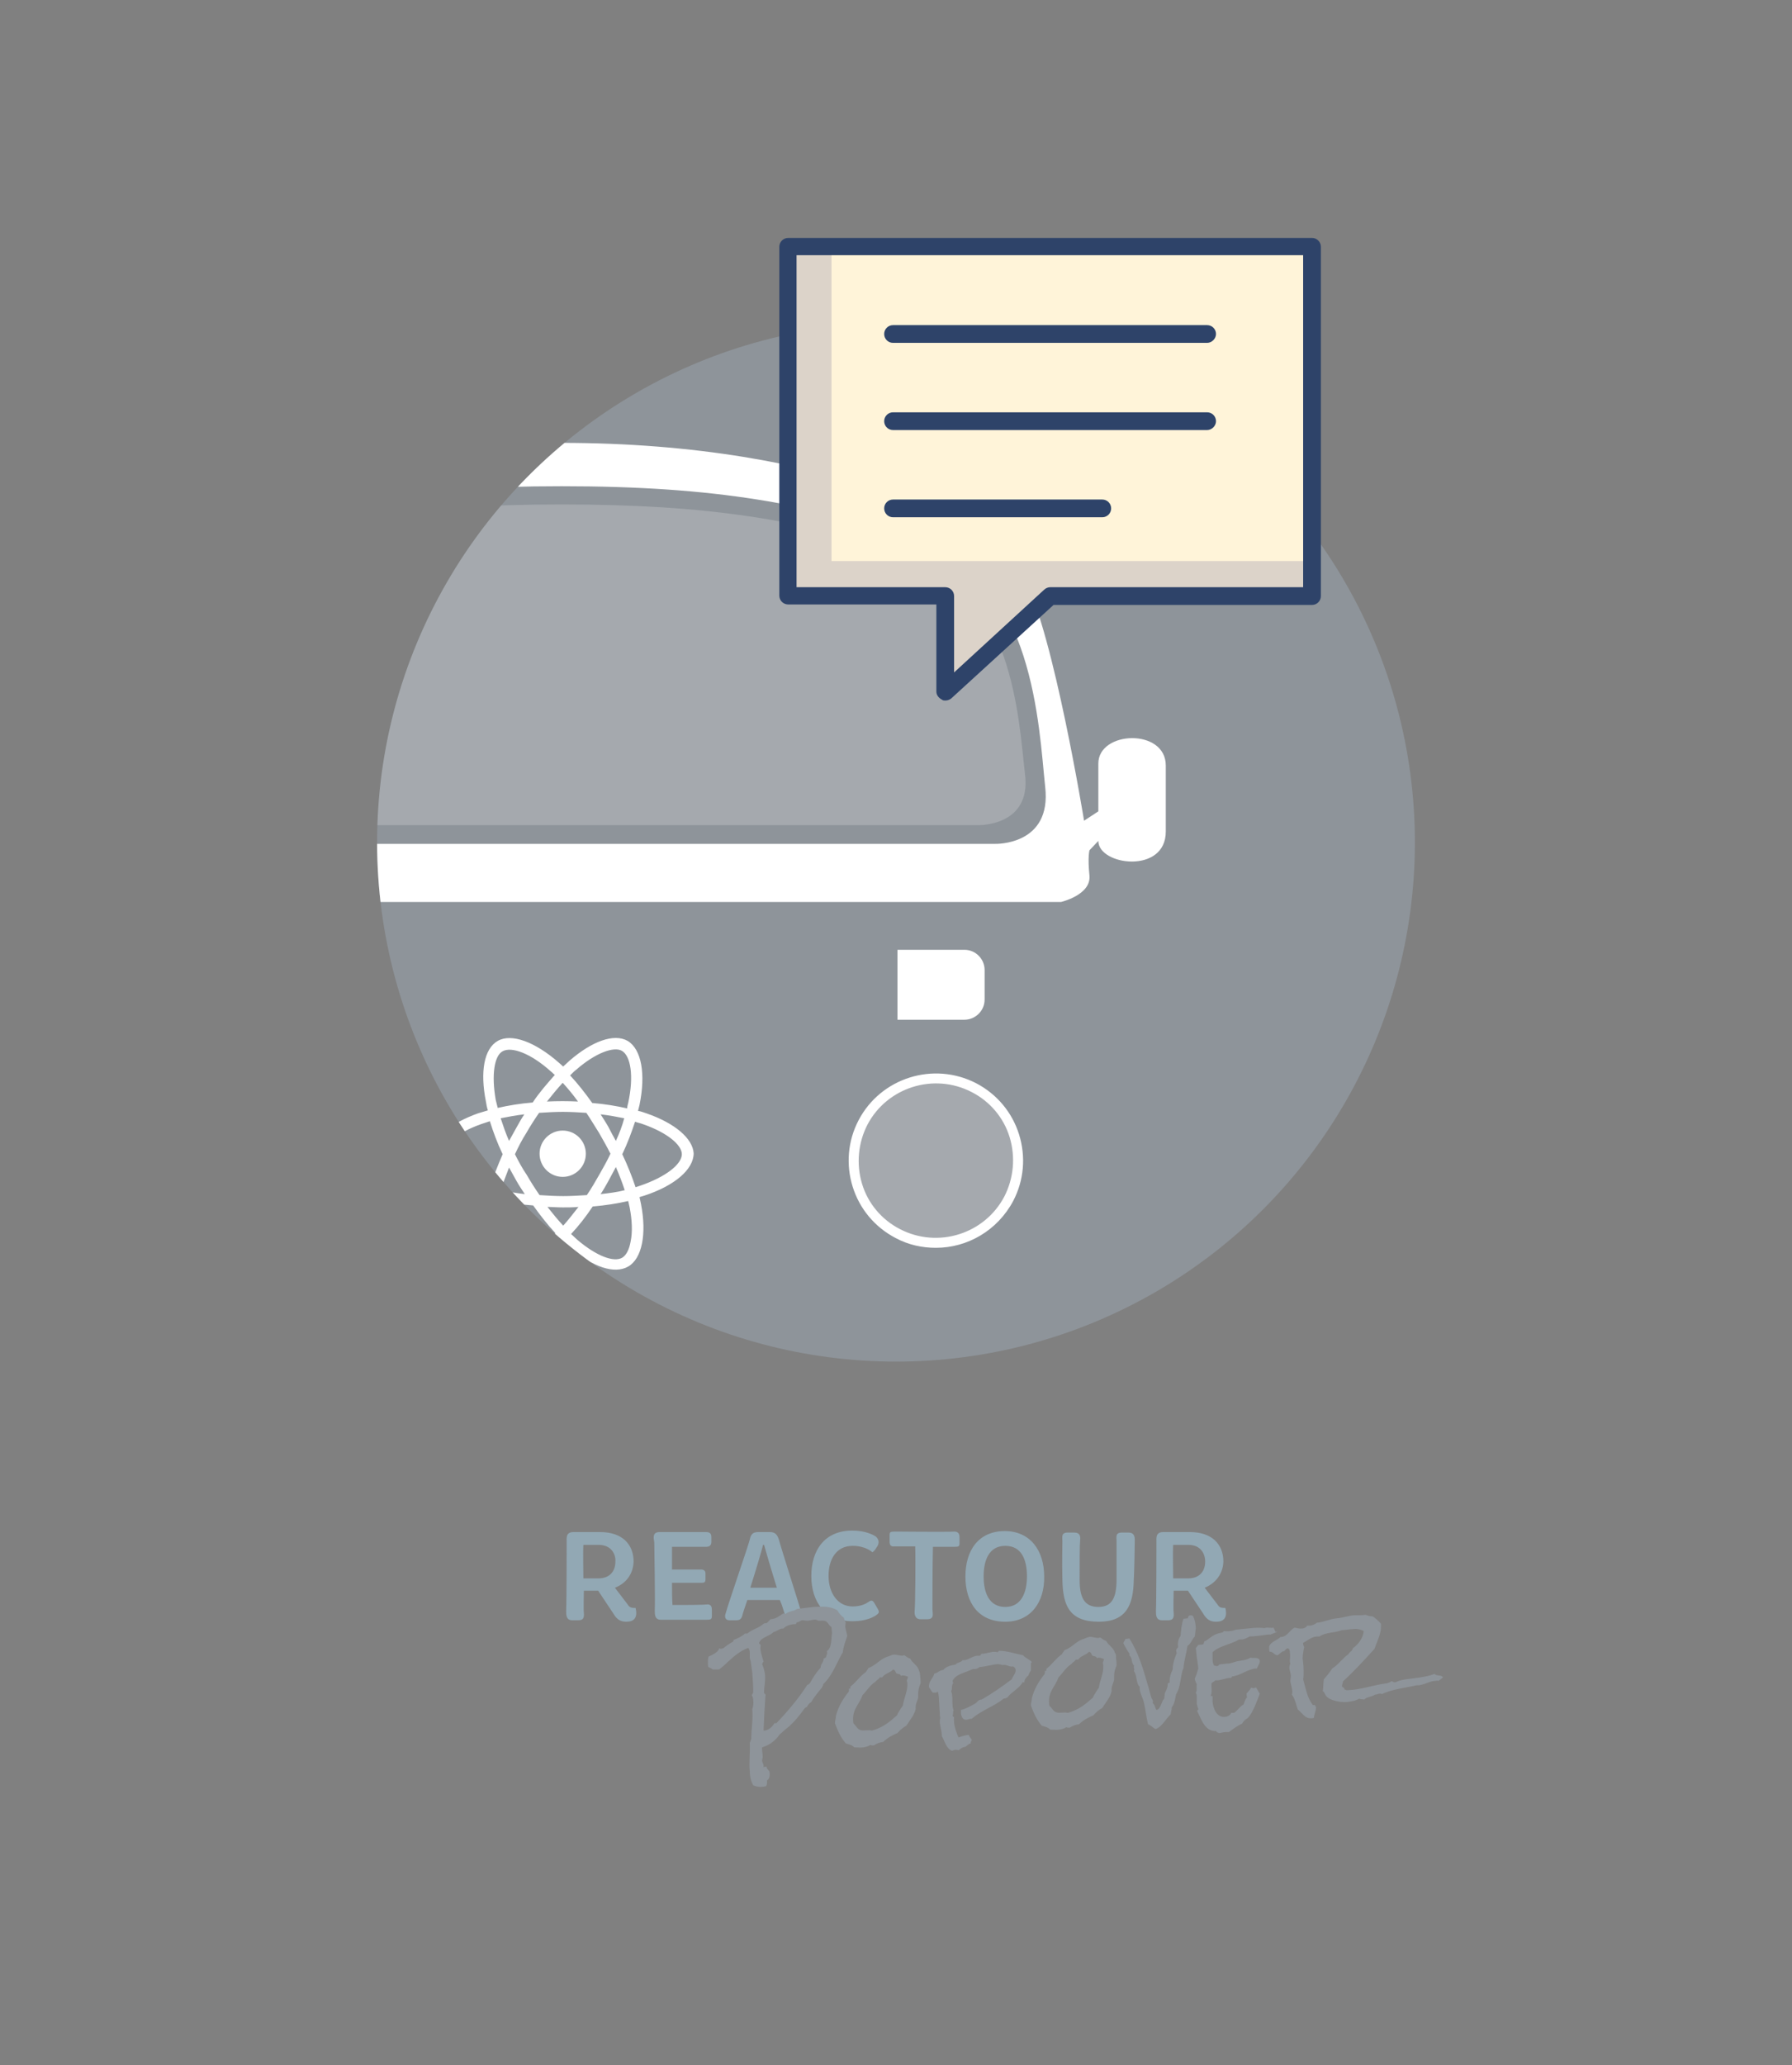 <?xml version="1.0" encoding="utf-8"?>
<!-- Generator: Adobe Illustrator 25.4.1, SVG Export Plug-In . SVG Version: 6.00 Build 0)  -->
<svg version="1.1" id="Layer_1" xmlns="http://www.w3.org/2000/svg" xmlns:xlink="http://www.w3.org/1999/xlink" x="0px" y="0px"
	 viewBox="0 0 364 419.2" style="enable-background:new 0 0 364 419.2;" xml:space="preserve">
<rect x="0" y="0" width="364" height="419.2" fill="#808080" stroke="none"/>
<style type="text/css">
	.st0{fill:#8E949A;}
	.st1{clip-path:url(#SVGID_00000056406734934192729120000000091086604339921832_);}
	.st2{opacity:0.2;fill:#FFFFFF;enable-background:new    ;}
	.st3{fill:#FFFFFF;}
	.st4{fill:#FFFFFF;fill-opacity:0.2;}
	.st5{fill:#92A8B4;}
	.st6{fill:#FFF4D9;}
	.st7{opacity:0.14;fill:#000064;enable-background:new    ;}
	.st8{fill:#2E4369;}
</style>
<g>
	<circle class="st0" cx="182" cy="171" r="105.4"/>
	<g>
		<defs>
			<circle id="SVGID_1_" cx="182" cy="171" r="105.4"/>
		</defs>
		<clipPath id="SVGID_00000026142588695888602460000006981826405064773287_">
			<use xlink:href="#SVGID_1_"  style="overflow:visible;"/>
		</clipPath>
		<g style="clip-path:url(#SVGID_00000026142588695888602460000006981826405064773287_);">
			<path class="st2" d="M208.2,157.1c-1.3-10.8-2.2-37.8-24-44.7c-21.8-6.9-40.3-10-70.1-10s-48.3,3.1-70.1,10s-22.7,33.9-24,44.7
				c-1.3,10.8,9.8,10.4,9.8,10.4h168.8C198.5,167.5,209.6,167.9,208.2,157.1z"/>
			<path class="st3" d="M223.1,155v9.7l-2.9,1.9c0,0-6.2-38-12-48.8S168.7,89.9,114,89.9s-88.4,17-94.2,27.9
				c-5.8,10.8-12,48.8-12,48.8l-2.9-1.9V155c0-6.7-13.7-7.3-13.7,0.4v13.4c0,8.7,13.7,6.9,13.7,1.9l1.8,1.9c0,0,0.4,1.3,0,5.2
				s5.8,5.3,5.8,5.3h203c0,0,6.1-1.4,5.8-5.3c-0.4-3.9,0-5.2,0-5.2l1.8-1.9c0,5,13.7,6.8,13.7-1.9v-13.4
				C236.8,147.8,223.1,148.3,223.1,155z M202.1,171.3h-176c0,0-11.6,0.5-10.2-11.6s2.3-42.2,25-49.9S83,98.7,114.1,98.7
				s50.4,3.5,73.2,11.1s23.7,37.8,25,49.9C213.7,171.7,202.1,171.3,202.1,171.3L202.1,171.3z"/>
			<g>
				<path class="st3" d="M131.3,226c-0.6-0.2-1.1-0.4-1.7-0.5l0.3-1.2c1.3-6.3,0.4-11.3-2.4-13c-2.8-1.6-7.3,0.1-11.8,4
					c-0.4,0.4-0.9,0.8-1.3,1.2c-0.3-0.3-0.6-0.5-0.9-0.8c-4.8-4.2-9.6-6-12.4-4.4c-2.8,1.6-3.6,6.3-2.4,12.3
					c0.1,0.6,0.2,1.2,0.4,1.8c-0.7,0.2-1.3,0.4-2,0.6c-5.6,2-9.2,5-9.2,8.2c0,3.3,3.8,6.6,9.7,8.6c0.5,0.2,1,0.3,1.4,0.4
					c-0.2,0.6-0.3,1.3-0.4,1.9c-1.1,5.8-0.2,10.5,2.5,12c2.8,1.6,7.6,0,12.3-4.1c0.4-0.3,0.7-0.7,1.1-1c0.5,0.4,0.9,0.9,1.4,1.3
					c4.5,3.9,8.9,5.4,11.7,3.8c2.8-1.6,3.8-6.6,2.6-12.7c-0.1-0.5-0.2-0.9-0.3-1.4c0.3-0.1,0.7-0.2,1-0.3c6.1-2,10-5.3,10-8.6
					C140.7,231.1,137.1,228,131.3,226L131.3,226z M117.1,217.1c3.9-3.4,7.6-4.7,9.2-3.8c1.8,1,2.5,5.1,1.3,10.6
					c-0.1,0.4-0.2,0.7-0.2,1.1c-2.2-0.5-4.6-0.9-7.1-1.1c-1.5-2.1-3-4-4.5-5.6C116.3,217.8,116.7,217.4,117.1,217.1z M103.4,237
					l1.5,2.7c0.5,0.9,1.1,1.8,1.7,2.7c-1.7-0.2-3.4-0.5-4.9-0.8C102.2,240.1,102.8,238.6,103.4,237L103.4,237z M103.4,231.6
					c-0.7-1.6-1.2-3.1-1.7-4.6c1.5-0.3,3.1-0.6,4.8-0.8c-0.6,0.9-1.1,1.8-1.6,2.7L103.4,231.6L103.4,231.6z M104.6,234.3
					c0.7-1.5,1.4-2.9,2.3-4.3c0.8-1.4,1.7-2.8,2.6-4.1c1.6-0.1,3.2-0.2,4.8-0.2s3.3,0.1,4.8,0.2c0.9,1.3,1.7,2.7,2.6,4.1
					c0.8,1.4,1.6,2.8,2.3,4.2c-0.7,1.5-1.5,2.9-2.3,4.3c-0.8,1.4-1.6,2.8-2.5,4.1c-1.6,0.1-3.2,0.2-4.8,0.2s-3.2-0.1-4.8-0.2
					c-0.9-1.3-1.8-2.7-2.6-4.1C106.1,237.2,105.3,235.7,104.6,234.3L104.6,234.3z M123.6,239.7c0.5-0.9,1-1.9,1.5-2.8
					c0.7,1.6,1.3,3.2,1.8,4.7c-1.5,0.4-3.2,0.6-4.9,0.8C122.6,241.5,123.1,240.6,123.6,239.7L123.6,239.7z M125.1,231.6
					c-0.5-0.9-1-1.8-1.5-2.8c-0.5-0.9-1.1-1.8-1.6-2.6c1.7,0.2,3.3,0.5,4.8,0.8C126.4,228.5,125.8,230.1,125.1,231.6z M114.3,219.8
					c1,1.1,2.1,2.4,3.1,3.8c-2.1-0.1-4.2-0.1-6.3,0C112.2,222.2,113.2,221,114.3,219.8z M102.1,213.4c1.8-1,5.7,0.4,9.8,4.1
					c0.3,0.2,0.5,0.5,0.8,0.7c-1.5,1.7-3.1,3.5-4.5,5.6c-2.5,0.2-4.9,0.6-7.1,1.1c-0.1-0.5-0.3-1.1-0.4-1.6
					C99.8,218.2,100.4,214.3,102.1,213.4L102.1,213.4z M99.5,241.1c-0.4-0.1-0.9-0.3-1.3-0.4c-2.6-0.9-4.7-2-6.2-3.3
					c-1.3-1.1-2-2.2-2-3.1c0-1.9,2.9-4.4,7.7-6.1l1.8-0.6c0.7,2.2,1.5,4.4,2.6,6.7C101.1,236.6,100.2,238.9,99.5,241.1L99.5,241.1z
					 M111.8,251.4c-2.1,1.8-4.1,3.1-5.9,3.7c-1.6,0.6-2.9,0.6-3.7,0.1c-1.7-1-2.4-4.7-1.4-9.7c0.1-0.6,0.2-1.2,0.4-1.8
					c2.2,0.5,4.6,0.8,7.1,1c1.5,2.1,3,4,4.5,5.6C112.5,250.8,112.1,251.1,111.8,251.4L111.8,251.4z M114.4,248.8
					c-1.1-1.2-2.1-2.4-3.2-3.8c1,0,2,0.1,3.1,0.1s2.1,0,3.2-0.1C116.4,246.4,115.4,247.7,114.4,248.8z M128.1,252
					c-0.3,1.7-0.9,2.8-1.7,3.3c-1.7,1-5.2-0.3-9.1-3.6c-0.4-0.4-0.9-0.8-1.3-1.2c1.5-1.6,3-3.5,4.4-5.6c2.6-0.2,5-0.6,7.2-1.1
					c0.1,0.4,0.2,0.9,0.3,1.3C128.4,247.7,128.5,250.1,128.1,252L128.1,252z M130,240.7l-0.9,0.3c-0.7-2.1-1.6-4.4-2.7-6.7
					c1.1-2.3,1.9-4.5,2.6-6.6c0.5,0.2,1.1,0.3,1.6,0.5c4.9,1.7,7.9,4.2,7.9,6.1C138.5,236.3,135.3,238.9,130,240.7L130,240.7z"/>
				<circle class="st3" cx="114.3" cy="234.2" r="4.7"/>
			</g>
			<path class="st3" d="M182.3,207h13.6c2.2,0,4.1-1.8,4.1-4.1v-6c0-2.2-1.8-4.1-4.1-4.1h-13.6L182.3,207L182.3,207z"/>
			<g>
				<ellipse transform="matrix(0.6 -0.8 0.8 0.6 -112.433 246.334)" class="st4" cx="190.1" cy="235.6" rx="16.7" ry="16.7"/>
				<path class="st3" d="M190.1,253.3c-2.8,0-5.6-0.6-8.2-2c-4.2-2.2-7.3-5.9-8.7-10.4c-1.4-4.5-1-9.3,1.2-13.5
					c4.5-8.6,15.2-12,23.9-7.5c4.2,2.2,7.3,5.9,8.7,10.4c1.4,4.5,1,9.3-1.2,13.5C202.6,249.8,196.5,253.3,190.1,253.3z M175.3,227.8
					l0.9,0.5c-1.9,3.7-2.3,8-1.1,12s4,7.3,7.7,9.2c7.7,4,17.2,1,21.2-6.6c1.9-3.7,2.3-8,1.1-12c-1.2-4-4-7.3-7.7-9.2
					c-7.7-4-17.2-1-21.2,6.6L175.3,227.8z"/>
			</g>
		</g>
	</g>
</g>
<g>
	<g>
		<g>
			<path class="st5" d="M124.9,322.3l2.6,3.4c0.4,0.7,0.9,0.7,1.6,0.7c0.5,2.1-0.4,2.8-1.9,2.8s-2.1-0.8-2.7-1.8l-3-4.5h-2.9
				c0,0.7-0.1,3.8,0,4.5c0.1,1.1-0.2,1.5-1.1,1.5h-1.3c-1.2,0-1.2-1.1-1.2-1.9c0.1-2.1,0.1-13.2,0.1-13.9c0-0.9-0.2-2.1,1.4-2.1h5.4
				c4.5,0,6.8,2.5,6.8,6C128.6,319.7,127,321.5,124.9,322.3z M121.6,313.6h-3.1c-0.1,1.5,0,5.8,0,6.8h3.1c2,0,3.4-1.2,3.4-3.4
				C125.1,315.4,124.1,313.6,121.6,313.6z"/>
			<path class="st5" d="M134,311h9.4c0.9,0,1.1,0.4,1.1,1.1v0.9c0,0.7-0.4,1-1.1,1h-6.9v4.6c1.9,0,5.3,0,5.9,0
				c0.5,0,0.9,0.2,0.9,0.8v1.1c0,0.7-0.2,0.8-0.8,0.8c-0.8,0-4,0-6,0c0,1.7,0,3.2,0.1,4.5c2,0,6.1,0,6.9-0.1
				c0.8-0.1,1.1,0.3,1.1,1.1v1.2c0,0.7-0.2,0.8-1.1,0.8h-9.3c-1.2,0-1.2-1.1-1.2-1.9c0.1-2.1-0.1-13.2-0.1-13.8
				C132.8,312.3,132.4,311,134,311z"/>
			<path class="st5" d="M154,311h2.4c1.1,0,1.5,0.6,1.8,1.5c0.2,0.9,4.2,13.5,4.6,14.9c0.2,0.9,0.1,1.5-0.8,1.5h-1.1
				c-1.2,0-1.3-0.9-1.5-1.3s-0.4-1.5-1-2.8h-6.6c-0.5,1.4-0.8,2.4-0.9,2.7c-0.2,0.9-0.4,1.4-1.3,1.4h-1.5c-0.7,0-1-0.6-0.7-1.4
				c0.6-2.2,4.7-14,4.9-15C152.5,311.6,152.8,311,154,311z M152.4,322.3h5.4c-1.1-3.5-2.3-7.6-2.6-8.7H155
				C154.7,314.8,153.5,318.9,152.4,322.3z"/>
			<path class="st5" d="M178,314.2c-0.4,0.7-0.8,0.9-0.8,0.9s-1.3-1.3-4-1.3c-3.4,0-4.9,2.8-4.9,6.1c0,3.4,1.8,6.2,4.9,6.2
				c1.6,0,2.6-0.5,3.2-0.9c0.4-0.3,0.8-0.5,1.2,0.2l0.7,1.2c0.2,0.4,0.4,0.7-0.1,1.1c-0.7,0.6-2.4,1.4-5,1.4c-5.6,0-8.4-3.9-8.4-9.2
				c0-5.2,2.7-9.2,8.3-9.2c2.8,0,4.3,0.9,4.8,1.2C178.3,312.3,178.9,313,178,314.2z"/>
			<path class="st5" d="M194.9,312.1v1.1c0,0.7-0.1,0.8-1.1,0.8h-4.3c-0.1,3.6-0.1,12.1-0.1,12.6c0,0.9,0.5,2.1-1.1,2.1H187
				c-1.2,0-1.3-1.1-1.2-1.9s0.2-9.9,0.1-12.9c-0.8,0-3.8,0-4.2,0c-0.8,0.1-1-0.3-1-1v-1.2c0-0.7,0.1-0.8,1.1-0.8
				c0,0,10.7,0.1,12.2,0C194.7,311,194.9,311.4,194.9,312.1z"/>
			<path class="st5" d="M204.2,329.2c-5.5,0-8.1-3.9-8.1-9.2c0-5.2,2.6-9.2,8-9.2c5.2,0,8,4,8,9.2
				C212.2,325.2,209.4,329.2,204.2,329.2z M204.2,313.8c-3.3,0-4.4,2.9-4.4,6.2c0,3.3,1.1,6.2,4.4,6.2c3.3,0,4.4-3,4.4-6.2
				C208.6,316.6,207.5,313.8,204.2,313.8z"/>
			<path class="st5" d="M223.2,329.2c-6,0-7.3-3.3-7.4-8.5c-0.1-3.5,0-7.1,0-7.8c0-0.9-0.3-1.8,1.1-1.8h1.3c1.2,0,1.3,0.8,1.2,1.6
				c-0.1,0.9-0.1,4.7-0.1,8c0,3.5,0.9,5.5,3.8,5.5c2.8,0,3.7-1.9,3.7-5.6c0-3.4,0-7,0-7.7c0-0.9-0.3-1.8,1.1-1.8h1.3
				c1.2,0,1.3,0.8,1.3,1.6c0,0.9-0.1,6.7-0.2,8C230.2,325.8,228.8,329.2,223.2,329.2z"/>
			<path class="st5" d="M244.7,322.3l2.6,3.4c0.4,0.7,0.9,0.7,1.6,0.7c0.5,2.1-0.4,2.8-1.9,2.8s-2.1-0.8-2.7-1.8l-3-4.5h-2.9
				c0,0.7-0.1,3.8,0,4.5c0.1,1.1-0.2,1.5-1.1,1.5H236c-1.2,0-1.2-1.1-1.2-1.9c0.1-2.1,0.1-13.2,0.1-13.9c0-0.9-0.2-2.1,1.4-2.1h5.4
				c4.5,0,6.8,2.5,6.8,6C248.4,319.7,246.7,321.5,244.7,322.3z M241.4,313.6h-3.1c-0.1,1.5,0,5.8,0,6.8h3.1c2,0,3.4-1.2,3.4-3.4
				C244.8,315.4,243.9,313.6,241.4,313.6z"/>
		</g>
		<g>
			<path class="st0" d="M171.2,335.4c-1.3,2.2-2.1,4.7-4,6.5c0,0,0,0.1,0,0.1c0,0.2-0.2,0.3-0.2,0.5c-0.8,1-1.6,1.9-2.2,3
				c-0.4,0.2-0.7,0.6-0.9,1c-0.2,0-0.3,0.2-0.4,0.2c-1,1.4-2.1,2.8-3.4,3.9c-0.5,0.4-1,0.8-1.4,1.2c-0.3,0.2-0.6,0.6-0.8,0.9
				c-0.9,1-1.8,1.6-3.1,2c-0.1,0.8,0.3,1.7,0,2.6l0,0.1c0,0.3,0.3,0.7,0.3,1c0,0.1,0,0.2-0.1,0.3l0.7-0.1c0,0.5,0.5,0.8,0.6,1
				c0.1,0.6,0.1,1.5-0.5,1.8l0,0.2c0,0.4,0,0.7-0.2,1c-0.2,0-0.4,0.1-0.6,0.1c-0.7,0.1-1.4,0-2-0.3c-0.5-0.9-0.7-1.9-0.7-2.8
				c-0.2-1.9,0.1-3.8,0-5.8l0.3-0.8c0-2,0.4-4,0.2-6c0.2-0.6,0.3-1.3,0.2-1.9c0-0.3-0.1-0.7-0.3-1c0.2-0.2,0.2-0.4,0.3-0.6
				c0-1.4-0.1-2.7-0.2-4c-0.1-0.7-0.2-1.4-0.3-2.2c-0.1-0.3-0.2-0.7-0.2-0.9c0-0.3,0-0.6,0-0.9c0-0.4-0.1-0.7-0.3-1
				c-1.6,0.6-2.8,1.6-4.1,2.8c-0.5,0.5-1.2,1.1-1.7,1.5c-0.1,0.1-0.3,0.1-0.4,0.1c-0.3,0-0.7,0-1,0c-0.3-0.2-0.6-0.4-0.9-0.5
				c-0.1-0.2-0.1-0.4-0.1-0.7c0-0.5,0-1,0.1-1.4c0.8-0.4,1.9-0.8,2.2-1.7c0.1,0,0.2,0.1,0.3,0.1c0.2,0,0.3-0.1,0.5-0.1
				c0.6-0.5,1.2-0.9,1.9-1.3c0.2-0.1,0.2-0.2,0.2-0.4c0.8-0.3,1.7-0.7,2.3-1.3l0.5,0c1-0.9,2.4-1.1,3.3-2c0.1,0,0.2-0.1,0.3-0.1
				c0.1,0,0.2,0,0.3,0c0.3-0.2,0.5-0.5,0.8-0.8c1.2-0.1,1.7-0.6,2.6-1.2c0.2,0,0.3,0.2,0.5,0.1c0.7-0.6,1.7-0.5,2.3-1
				c1.1-0.1,2.3-0.3,3.4-0.4c1.6-0.1,3.4-0.2,4.8,0.7c0.3,0.6,0.8,1.1,1.3,1.5c0.1,0.3,0.2,0.7,0.4,1c-0.1,0.3-0.1,0.6-0.1,0.9
				c0.1,0.6,0.3,1.2,0.4,1.8C171.8,333,171.3,334.2,171.2,335.4z M168.9,330.3c-0.5-0.3-0.7-1-1.2-1.2c-0.3-0.2-1-0.1-1.4-0.1
				c-0.4-0.1-0.5-0.3-1-0.2c-0.4,0-0.8,0.2-1.3,0.2c-0.3,0-0.7-0.1-1-0.1c-0.4,0-0.6,0.4-1.1,0.4c-0.4,0.4,0.1,0.4-0.7,0.4
				c-0.8,0.1-1.5,0.3-2.1,0.9c-0.1,0-0.2,0-0.3,0c-0.6,0.1-1.1,0.6-1.7,0.7c-0.8,0.9-2.5,1-2.9,2.2c0,0.3,0.3,0.2,0.3,0.5
				c0,0.2-0.1,0.6,0,1c0.1,0.8,0.4,1.6,0.6,2.3c-0.2,0.1-0.2,0.4-0.3,0.5c0.3,0.7,0.5,1.4,0.6,2.2c0.1,1.2-0.2,2.4-0.2,3.6
				c0,0.2,0.2,0.2,0.3,0.4c0,0.1,0,0.1,0,0.1c-0.2,2.4-0.3,4.8-0.4,7.2l0.2,0c0.9-0.1,1.6-0.8,2-1.5l0.4,0c2.3-2.4,4.5-5,6.3-7.8
				c0.3,0,0.3-0.2,0.5-0.3c0.6-1.1,1.3-2.2,2.2-3.2c0-0.8,0.6-1,0.6-1.8c0.2-0.1,0.4-0.2,0.5-0.3c0-0.4,0.3-0.6,0.2-1
				c0-0.1,0-0.2-0.1-0.2c1.1-0.6,0.9-2.5,1.1-3.6C169,331.1,168.9,330.7,168.9,330.3z"/>
			<path class="st0" d="M186.9,340.1c0,0.4,0.1,0.8,0.1,1.2l0,0.4c-0.1,0.2-0.2,0.5-0.3,0.8c-0.2,0.6-0.2,1.3-0.2,2l0,0.1
				c-0.2,0.9-0.6,1.3-0.5,2.3c-0.3,1.3-1.2,2.3-1.9,3.4c-0.7,0.4-1.3,0.9-1.8,1.5c-1,0.4-2.1,1-2.9,1.8c-0.7,0.1-1.3,0.3-1.9,0.7
				l-0.3,0c-0.1,0-0.3,0-0.4-0.1c-0.4,0.3-0.9,0.4-1.4,0.5c-0.6,0.1-1.2,0-1.9,0c-0.4-0.5-1.1-0.6-1.7-0.8c-1.1-1.3-1.6-2.5-2.2-4.1
				c0-0.5,0.2-1,0.2-1.5c0.5-1.9,1.4-3.4,2.6-4.9c0-0.2,0.1-0.3,0-0.6c0,0,0.1,0,0.1,0c0.3,0,0.3-0.2,0.2-0.4c1.2-0.9,2-2.2,3.2-3
				c0.1-0.3,0.4-0.5,0.5-0.8c1.1-0.4,1.9-1.2,2.8-1.8c0.5-0.3,1-0.5,1.6-0.7c0.2-0.1,0.3-0.1,0.6-0.2c0.6-0.1,1.2,0.2,1.9,0.2
				c0.1,0,0.3-0.1,0.4-0.1c0.4,0.3,0.8,0.6,1.2,0.7c0.5,1,1.5,1.3,1.8,2.5C186.8,339.4,186.9,339.8,186.9,340.1z M184.5,340.4
				c-0.3-0.1-0.7-0.3-1.1-0.3c-0.1,0-0.2,0-0.4,0.1c-0.1-0.5-0.7-0.3-1-0.6c-0.1-0.3-0.2-0.6-0.6-0.7c-0.6,0.7-1.7,0.8-2.2,1.6
				l-0.5,0c-0.2,0.4-0.6,0.5-0.9,0.9c-1.1,0.7-1.7,1.8-2.6,2.7c-0.7,2-2.1,2.8-1.9,5.3c0,0.2,0,0.3,0.1,0.5c0.5,0.4,0.7,1.1,1.4,1.3
				c0.7,0.2,1.5-0.1,2.3,0.1c1.6-0.4,3.2-1.4,4.4-2.5c0.2-0.2,0.5-0.4,0.7-0.6c0.1-0.2,0.2-0.5,0.3-0.6c0.3-0.5,0.6-1,0.9-1.4
				c0.2-1.5,1-2.9,0.9-4.5c0-0.2-0.1-0.4-0.1-0.6c0.1-0.2,0.2-0.4,0.2-0.7C184.5,340.5,184.5,340.5,184.5,340.4z"/>
			<path class="st0" d="M209.4,337.6c0,0.5,0,1,0,1.5c-0.2,0.3-0.4,0.6-0.5,1c-0.4,0.3-0.9,0.9-0.8,1.4l-0.4,0
				c-0.7,1.3-2.2,1.9-3.1,3.1c-0.3,0.1-0.4,0.2-0.7,0.2c-2,1.6-4.6,2.4-6.5,4.1c-0.1,0-0.2,0-0.2,0c-0.3,0-0.6,0.2-0.9,0.2
				c-0.1,0-0.4,0-0.5-0.1c-0.4-0.2-0.6-0.9-0.6-1.2c0-0.2,0-0.5,0-0.7c1-0.2,2-0.8,2.9-1.3c0.5-0.3,0.5-0.7,1.2-0.8l0.1,0
				c2.1-1.2,4.1-2.6,6.1-4.1c0.2-0.6,0.9-1.3,0.8-1.9c0-0.3-0.2-0.6-0.5-0.7l-0.1,0c-0.8,0.1-1.2-0.5-2.1-0.3
				c-0.2-0.1-0.7-0.2-0.9-0.2c-1.2,0.1-2.4,0.5-3.7,0.6c-0.3,0.2-0.6,0.4-0.9,0.4c-0.2,0-0.3,0-0.5,0c-1.3,0.7-3.5,1-4.1,2.4
				c0,0.2,0.1,0.3,0.1,0.4l0,0.1c-0.4,0.5-0.1,1.1-0.4,1.6c0.1,0.3,0.2,0.6,0.2,0.9c0.1,0.7,0,1.4,0.1,2.1c0,0.3,0.1,0.6,0.2,0.9
				c-0.2,0.2,0,0.7-0.2,1c0,0.3,0.3,0.3,0.3,0.5c-0.1,0.3,0,0.7,0,1c0.1,1,0.5,2.1,0.9,3c0.5-0.2,1.2-0.4,1.8-0.5c0.1,0,0.2,0,0.3,0
				c0.1,0.4,0.4,0.6,0.6,1c-0.1,0.3-0.3,0.4-0.2,0.7c-0.5,0.1-0.7,0.4-1.1,0.7l-0.1,0c-0.6,0.1-0.9,0.4-1.3,0.7
				c-0.2-0.1-0.4-0.1-0.6-0.1c-0.2,0-0.5,0.1-0.7,0.2c-1.2-0.4-1.5-2-2.1-3l0-0.4c-0.1-0.8-0.3-1.5-0.4-2.3c0-0.3,0-0.7,0.1-1
				c-0.1-0.3-0.1-0.6-0.1-0.9c-0.1-1-0.1-2.1-0.2-3.2c0-0.4-0.1-0.8-0.2-1.2c-0.2,0.1-0.3,0.2-0.5,0.2c-0.2,0-0.3,0-0.5,0
				c-0.4-0.3-0.5-0.8-0.8-1.1c-0.1-1.3,0.8-1.7,1.1-2.8l0.1,0c0.6-0.1,1-0.7,1.7-0.7c0.5-0.7,1.7-1,2.5-1.1c0.3-0.5,1.2-0.4,1.4-0.9
				c0.1,0,0.2,0,0.4,0c0.9-0.1,1.6-0.8,2.6-0.9c0.2,0,0.4,0,0.5,0c0.2,0,0.2-0.3,0.4-0.4c0.1,0,0.2,0,0.3,0c0.7-0.1,1.4-0.3,2-0.4
				c0.3,0,0.6,0,1,0.1c0-0.1,0.1-0.2,0.2-0.3c1.7,0,3.3,0.6,4.9,0.9c0.5,0.6,1.3,0.8,1.8,1.4L209.4,337.6z"/>
			<path class="st0" d="M226.7,336.5c0,0.4,0.1,0.8,0.1,1.2l0,0.4c-0.1,0.2-0.2,0.5-0.3,0.8c-0.2,0.6-0.2,1.3-0.2,2l0,0.1
				c-0.2,0.9-0.6,1.3-0.5,2.3c-0.3,1.3-1.2,2.3-1.9,3.4c-0.7,0.4-1.3,0.9-1.8,1.5c-1,0.4-2.1,1-2.9,1.8c-0.7,0.1-1.3,0.3-1.9,0.7
				l-0.3,0c-0.1,0-0.3,0-0.4-0.1c-0.4,0.3-0.9,0.4-1.4,0.5c-0.6,0.1-1.2,0-1.9,0c-0.4-0.5-1.1-0.6-1.7-0.8c-1.1-1.3-1.6-2.5-2.2-4.1
				c0-0.5,0.2-1,0.2-1.5c0.5-1.9,1.4-3.4,2.6-4.9c0-0.2,0.1-0.3,0-0.6c0,0,0.1,0,0.1,0c0.3,0,0.3-0.2,0.2-0.4c1.2-0.9,2-2.2,3.2-3
				c0.1-0.3,0.4-0.5,0.5-0.8c1.1-0.4,1.9-1.2,2.8-1.8c0.5-0.3,1-0.5,1.6-0.7c0.2-0.1,0.3-0.1,0.6-0.2c0.6-0.1,1.2,0.2,1.9,0.2
				c0.1,0,0.3-0.1,0.4-0.1c0.4,0.3,0.8,0.6,1.2,0.7c0.5,1,1.5,1.3,1.8,2.5C226.7,335.7,226.7,336.2,226.7,336.5z M224.3,336.8
				c-0.3-0.1-0.7-0.3-1.1-0.3c-0.1,0-0.2,0-0.4,0.1c-0.1-0.5-0.7-0.3-1-0.6c-0.1-0.3-0.2-0.6-0.6-0.7c-0.6,0.7-1.7,0.8-2.2,1.6
				l-0.5,0c-0.2,0.4-0.6,0.5-0.9,0.9c-1.1,0.7-1.7,1.8-2.6,2.7c-0.7,2-2.1,2.8-1.9,5.3c0,0.2,0,0.3,0.1,0.5c0.5,0.4,0.7,1.1,1.4,1.3
				c0.7,0.2,1.5-0.1,2.3,0.1c1.6-0.4,3.2-1.4,4.4-2.5c0.2-0.2,0.5-0.4,0.7-0.6c0.1-0.2,0.2-0.5,0.3-0.6c0.3-0.5,0.6-1,0.9-1.4
				c0.2-1.5,1-2.9,0.9-4.5c0-0.2-0.1-0.4-0.1-0.6c0.1-0.2,0.2-0.4,0.2-0.7C224.3,336.9,224.3,336.9,224.3,336.8z"/>
			<path class="st0" d="M242.7,332.2c-0.6,0.6-0.8,1.5-1.5,1.9c-0.2,1.5-0.7,3-0.8,4.5c-0.7,1.6-0.5,3.8-1.5,5.3
				c-0.2,0.9-0.3,2-0.9,2.7c0,0.1,0,0.1,0,0.2c0,0.4-0.2,0.8-0.2,1.2c-1,0.9-1.8,2.6-3.1,3c-0.5-0.3-1-0.8-1.5-1
				c-0.4-1.5-0.5-3.1-0.9-4.6c-0.2-0.8-0.7-1.6-0.8-2.5c0-0.2,0-0.4,0-0.5c-0.8-0.7-0.5-2.4-1.2-3.2c0.1-0.1,0.1-0.2,0.1-0.3
				c0-0.2-0.1-0.3-0.1-0.5c0-0.1,0-0.2,0.1-0.2c-0.6-0.7-0.4-1.2-0.7-1.8c-0.1-0.2-0.3-0.3-0.3-0.4c0-0.1,0-0.2,0.1-0.2
				c-0.5-0.7-0.9-1.4-1.3-2.2c0-0.4,0.3-0.5,0.4-0.9l0.8-0.1c1.8,2.8,2.8,6.1,3.7,9.3c0.3,0.9,0.5,1.9,0.8,2.8
				c0.1,0.2,0.3,0.4,0.3,0.7c0,0.1,0,0.2-0.1,0.3c0.5,0.3,0.5,1,0.8,1.4c0.9-0.1,1-1.8,1.6-2.3c0-0.4,0.1-0.8,0.1-1.1
				c0.3-0.6,0.6-1.1,0.6-1.9c0.2-0.2,0.1-0.3,0.4-0.2c-0.1-0.9,0.2-1.9,0.6-2.7c0-0.8,0.2-1.7,0.5-2.5c0.1-0.3,0.3-0.6,0.3-0.9
				c0-0.1-0.1-0.3-0.1-0.4c0-0.3,0.2-0.5,0.4-0.7c-0.1-0.8,0-1.7,0.5-2.3c0.1-1.2,0.2-2.4,0.6-3.5l0.9-0.1c0-0.3,0.1-0.5,0.4-0.6
				c0.2,0,0.4,0,0.6,0.1c0.4,0.7,0.6,1.8,0.6,2.6C242.8,331,242.8,331.6,242.7,332.2z"/>
			<path class="st0" d="M259.5,331c-0.1,0-0.2,0.2-0.2,0.3c-0.4,0.2-0.8,0.3-1.2,0.5c-0.4,0-0.8,0-1.2,0.1c-1,0.1-2.1,0.3-3.1,0.3
				c-0.5,0.3-1.1,0.6-1.6,0.6c-0.2,0-0.4,0-0.5,0c-1.6,1-4.1,1.3-5.4,2.6c0,0.5,0,1,0,1.4c0,0.5,0.1,0.9,0.3,1.3
				c0.2,0,0.4,0.1,0.6,0.1c0.2,0,0.4-0.1,0.4-0.3c0.5-0.1,1-0.1,1.6-0.2c0.5,0,1-0.1,1.5-0.3c1.1-0.4,2.1-0.2,3.3-0.9
				c0.5,0.1,1,0,1.4,0.1c0.3,0.1,0.5,0.3,0.5,0.6c0,0.5-0.4,1-0.6,1.5l-0.3,0c-1.7,0.2-3,1.4-4.7,1.6c-0.1,0-0.1,0.2-0.2,0.3
				c-0.1,0-0.3,0-0.4,0c-0.8,0.1-1.5,0.4-2.3,0.5c-0.2,0-0.4,0-0.6,0c-0.1,0.3-0.5,0.3-0.7,0.6c-0.1,0.7,0.2,1.9-0.2,2.5
				c0,0.2,0.4-0.1,0.4,0.2c0,0.3,0,0.7,0,1c0.1,1.3,0.8,3.3,2.5,3.1c0.5,0,1.1-0.3,1.3-0.8l0.1,0c0.1,0,0.3,0,0.4,0
				c0.4,0,1.3-1.4,2-1.7c0.2-0.5,0.3-1.1,0.7-1.4l-0.1-0.8c0.3-0.4,0.7-0.7,0.9-1.2c0.2,0,0.4,0.1,0.5,0.1c0.2,0,0.4-0.1,0.5-0.2
				c0.3,0.4,0.5,0.9,0.8,1.3c-0.5,1.3-1.4,3.9-2.4,4.9c-0.1,0.1-0.2,0.2-0.3,0.2c-0.4,0.3-0.7,0.6-0.9,1c-1,0.4-1.8,1.1-2.7,1.7
				c-0.2,0-0.5,0-0.7,0c-0.4,0-0.9,0.2-1.3,0.2c-0.1-0.1-0.6-0.1-0.5-0.4c-2.4,0.1-3-2.3-3.9-4l0-0.1c0-0.2,0.2-0.2,0.2-0.3
				c0,0,0-0.1,0-0.1c-0.1-0.3-0.2-0.6-0.3-1c0-0.5,0-1.1,0-1.6c0-0.2-0.1-0.5-0.2-0.7c0.3-0.4,0.1-1.2,0.2-1.7
				c-0.2-0.4-0.3-0.6-0.4-1l0-0.2c0.3-0.6,0.5-1.3,0.7-2l0-0.1c-0.1-1-0.3-2-0.4-3.1c0-0.3-0.1-0.7-0.1-1c0.3-0.2,0.3-0.5,0.6-0.6
				l0.9-0.1c0.1-0.2,0.2-0.4,0.2-0.6c0.4-0.1,0.7-0.4,1-0.6c0.9-0.7,1.5-1,2.6-1.2c0.2,0,0.3-0.2,0.4-0.3c0.4,0,0.8,0.1,1.3,0
				c0.4,0,0.8-0.2,1.2-0.3c1-0.1,2.1-0.2,3.1-0.3c0.9-0.1,1.8-0.1,2.7,0c0.2-0.1,0.3-0.1,0.5-0.1c0.4,0,0.9,0.1,1.3,0
				c0.1,0.3,0.3,0.6,0.4,0.9L259.5,331z"/>
			<path class="st0" d="M292.2,341.2c-0.2,0-0.3-0.1-0.5,0c-1.1,0-2,0.6-3,0.8c-0.3,0.1-0.6,0.1-0.9,0.1c-2.2,0.5-5.1,0.8-7.1,1.8
				c-0.1-0.1-0.2-0.1-0.4-0.1c-0.4,0-0.6,0.2-1,0.2c-0.7,0.5-1.6,0.4-2.2,1c-0.3-0.1-0.8,0-1-0.2c-0.8,0.5-1.7,0.6-2.6,0.7
				c-1.2,0.1-3.4-0.3-4.1-1.2c-0.3-0.3-0.3-0.8-0.7-1c0.1-0.8,0.1-1.6,0.2-2.4c0.6-0.7,1.2-1.4,1.7-2.2c1.3-0.8,2.1-2.1,3.3-2.9
				c0.2-0.5,0.8-0.6,0.9-1.2c1.1-0.8,2.1-2.1,2.2-3.5c-0.7-0.4-1.5-0.5-2.2-0.4c-0.7,0-1.5,0.2-2.2,0.2c-1.5,0.6-3.3,0.4-4.6,1.3
				c-0.1,0-0.3,0-0.4,0c-1.1,0-2,0.8-2.9,1.3c0,0.1,0,0.1,0,0.2c0,0.2,0.1,0.4,0.2,0.6c0,0,0,0.1,0,0.1c0,0.2-0.1,0.3-0.1,0.5
				c-0.1,0.6-0.2,1.1-0.2,1.7c0.1,0.9,0.2,1.8,0.2,2.7c0,0.5,0,1.1-0.1,1.6c0.5,1.7,0.8,3.7,1.9,5.1c0,0.2,0.3,0.1,0.4,0.1
				c0.1,0,0.1,0,0.1,0.1c0.1,0.1,0.1,0.2,0.2,0.3c0,0.1,0,0.1,0,0.2c0,0.7-0.4,1.3-0.4,2c-0.2,0.1-0.4,0.1-0.6,0.1
				c-1.2,0.1-1.9-1.2-2.7-1.8c-0.3-0.9-0.6-2.3-1.2-3c0.1-0.2,0.1-0.4,0.1-0.6c0-0.7-0.3-1.4-0.4-2.1c0-0.4,0.1-0.7,0.1-1.1
				c0-0.6-0.3-1.1-0.3-1.7c0-0.3,0.1-0.6,0.2-0.8c-0.1-0.2-0.1-0.4-0.1-0.6c0-0.6,0.1-1.1,0-1.6c0-0.3,0-0.5-0.2-0.8
				c-0.1,0-0.2-0.1-0.2-0.1c-0.4,0-0.7,0.6-0.8,0.6c-0.1,0-0.2,0-0.2,0c-0.1,0-0.9,0.7-1.1,0.8c-0.7,0-0.9-0.8-1.6-0.7
				c-0.1-0.2-0.1-0.5-0.1-0.7l0-0.4c0.4-1,1.6-1.2,2.3-1.9l0.2,0c1.2-0.1,1.7-1.5,2.7-1.9c0.4,0.1,0.8,0.2,1.3,0.2
				c0.5,0,1-0.2,1.2-0.6c0.2,0,0.3,0,0.5,0c0.5,0,1.1-0.3,1.5-0.6c1.4-0.1,2.7-0.8,4.1-0.9c1.2-0.1,2.2-0.5,3.4-0.6
				c0.8,0,1.6,0,2.4-0.1c0.5,0.2,0.8,0.3,1.4,0.3c0.6,0.4,1.2,0.9,1.7,1.5c0,0.2,0,0.3,0,0.4c0.1,1.6-0.8,3.2-1.3,4.7
				c-2.1,2.3-4.1,4.5-6.4,6.6c0,0.3-0.2,0.6-0.2,0.9c0,0.1,0,0.1,0,0.2c0.2,0.1,0.5,0.2,0.5,0.6l0.2,0c0.1,0,0.1,0,0.1,0.1l0.4,0
				c2.7-0.1,5.3-1.1,7.9-1.4c0.3-0.1,0.7-0.2,0.9-0.4c0,0,0.1,0,0.1,0c0.2,0,0.3,0.2,0.6,0.2c0.2,0,0.4-0.1,0.6-0.2
				c0.5-0.2,1-0.3,1.6-0.4c2-0.3,4-0.4,5.9-1.1c0.4,0.5,1.4,0.1,1.7,0.7C292.9,340.7,292.6,340.9,292.2,341.2z"/>
		</g>
	</g>
</g>
<path class="st6" d="M160.1,50.1V121H192v19.5l21.3-19.5h53.2V50.1H160.1z"/>
<path class="st7" d="M168.9,113.9V50.1h-8.9V121H192v19.5l21.3-19.5h53.2v-7.1H168.9z"/>
<path class="st8" d="M192,142.2c-0.2,0-0.5,0-0.7-0.2c-0.6-0.3-1.1-0.9-1.1-1.6v-17.7h-30.1c-1,0-1.8-0.8-1.8-1.8V50.1
	c0-1,0.8-1.8,1.8-1.8h106.4c1,0,1.8,0.8,1.8,1.8V121c0,1-0.8,1.8-1.8,1.8h-52.5l-20.8,19C192.8,142.1,192.4,142.2,192,142.2z
	 M161.8,119.2H192c1,0,1.8,0.8,1.8,1.8v15.5l18.3-16.8c0.3-0.3,0.8-0.5,1.2-0.5h51.4V51.8H161.8V119.2z M223.9,105h-42.5
	c-1,0-1.8-0.8-1.8-1.8s0.8-1.8,1.8-1.8h42.5c1,0,1.8,0.8,1.8,1.8S224.9,105,223.9,105z M245.2,87.3h-63.8c-1,0-1.8-0.8-1.8-1.8
	s0.8-1.8,1.8-1.8h63.8c1,0,1.8,0.8,1.8,1.8S246.1,87.3,245.2,87.3z M245.2,69.6h-63.8c-1,0-1.8-0.8-1.8-1.8s0.8-1.8,1.8-1.8h63.8
	c1,0,1.8,0.8,1.8,1.8S246.1,69.6,245.2,69.6z"/>
</svg>
